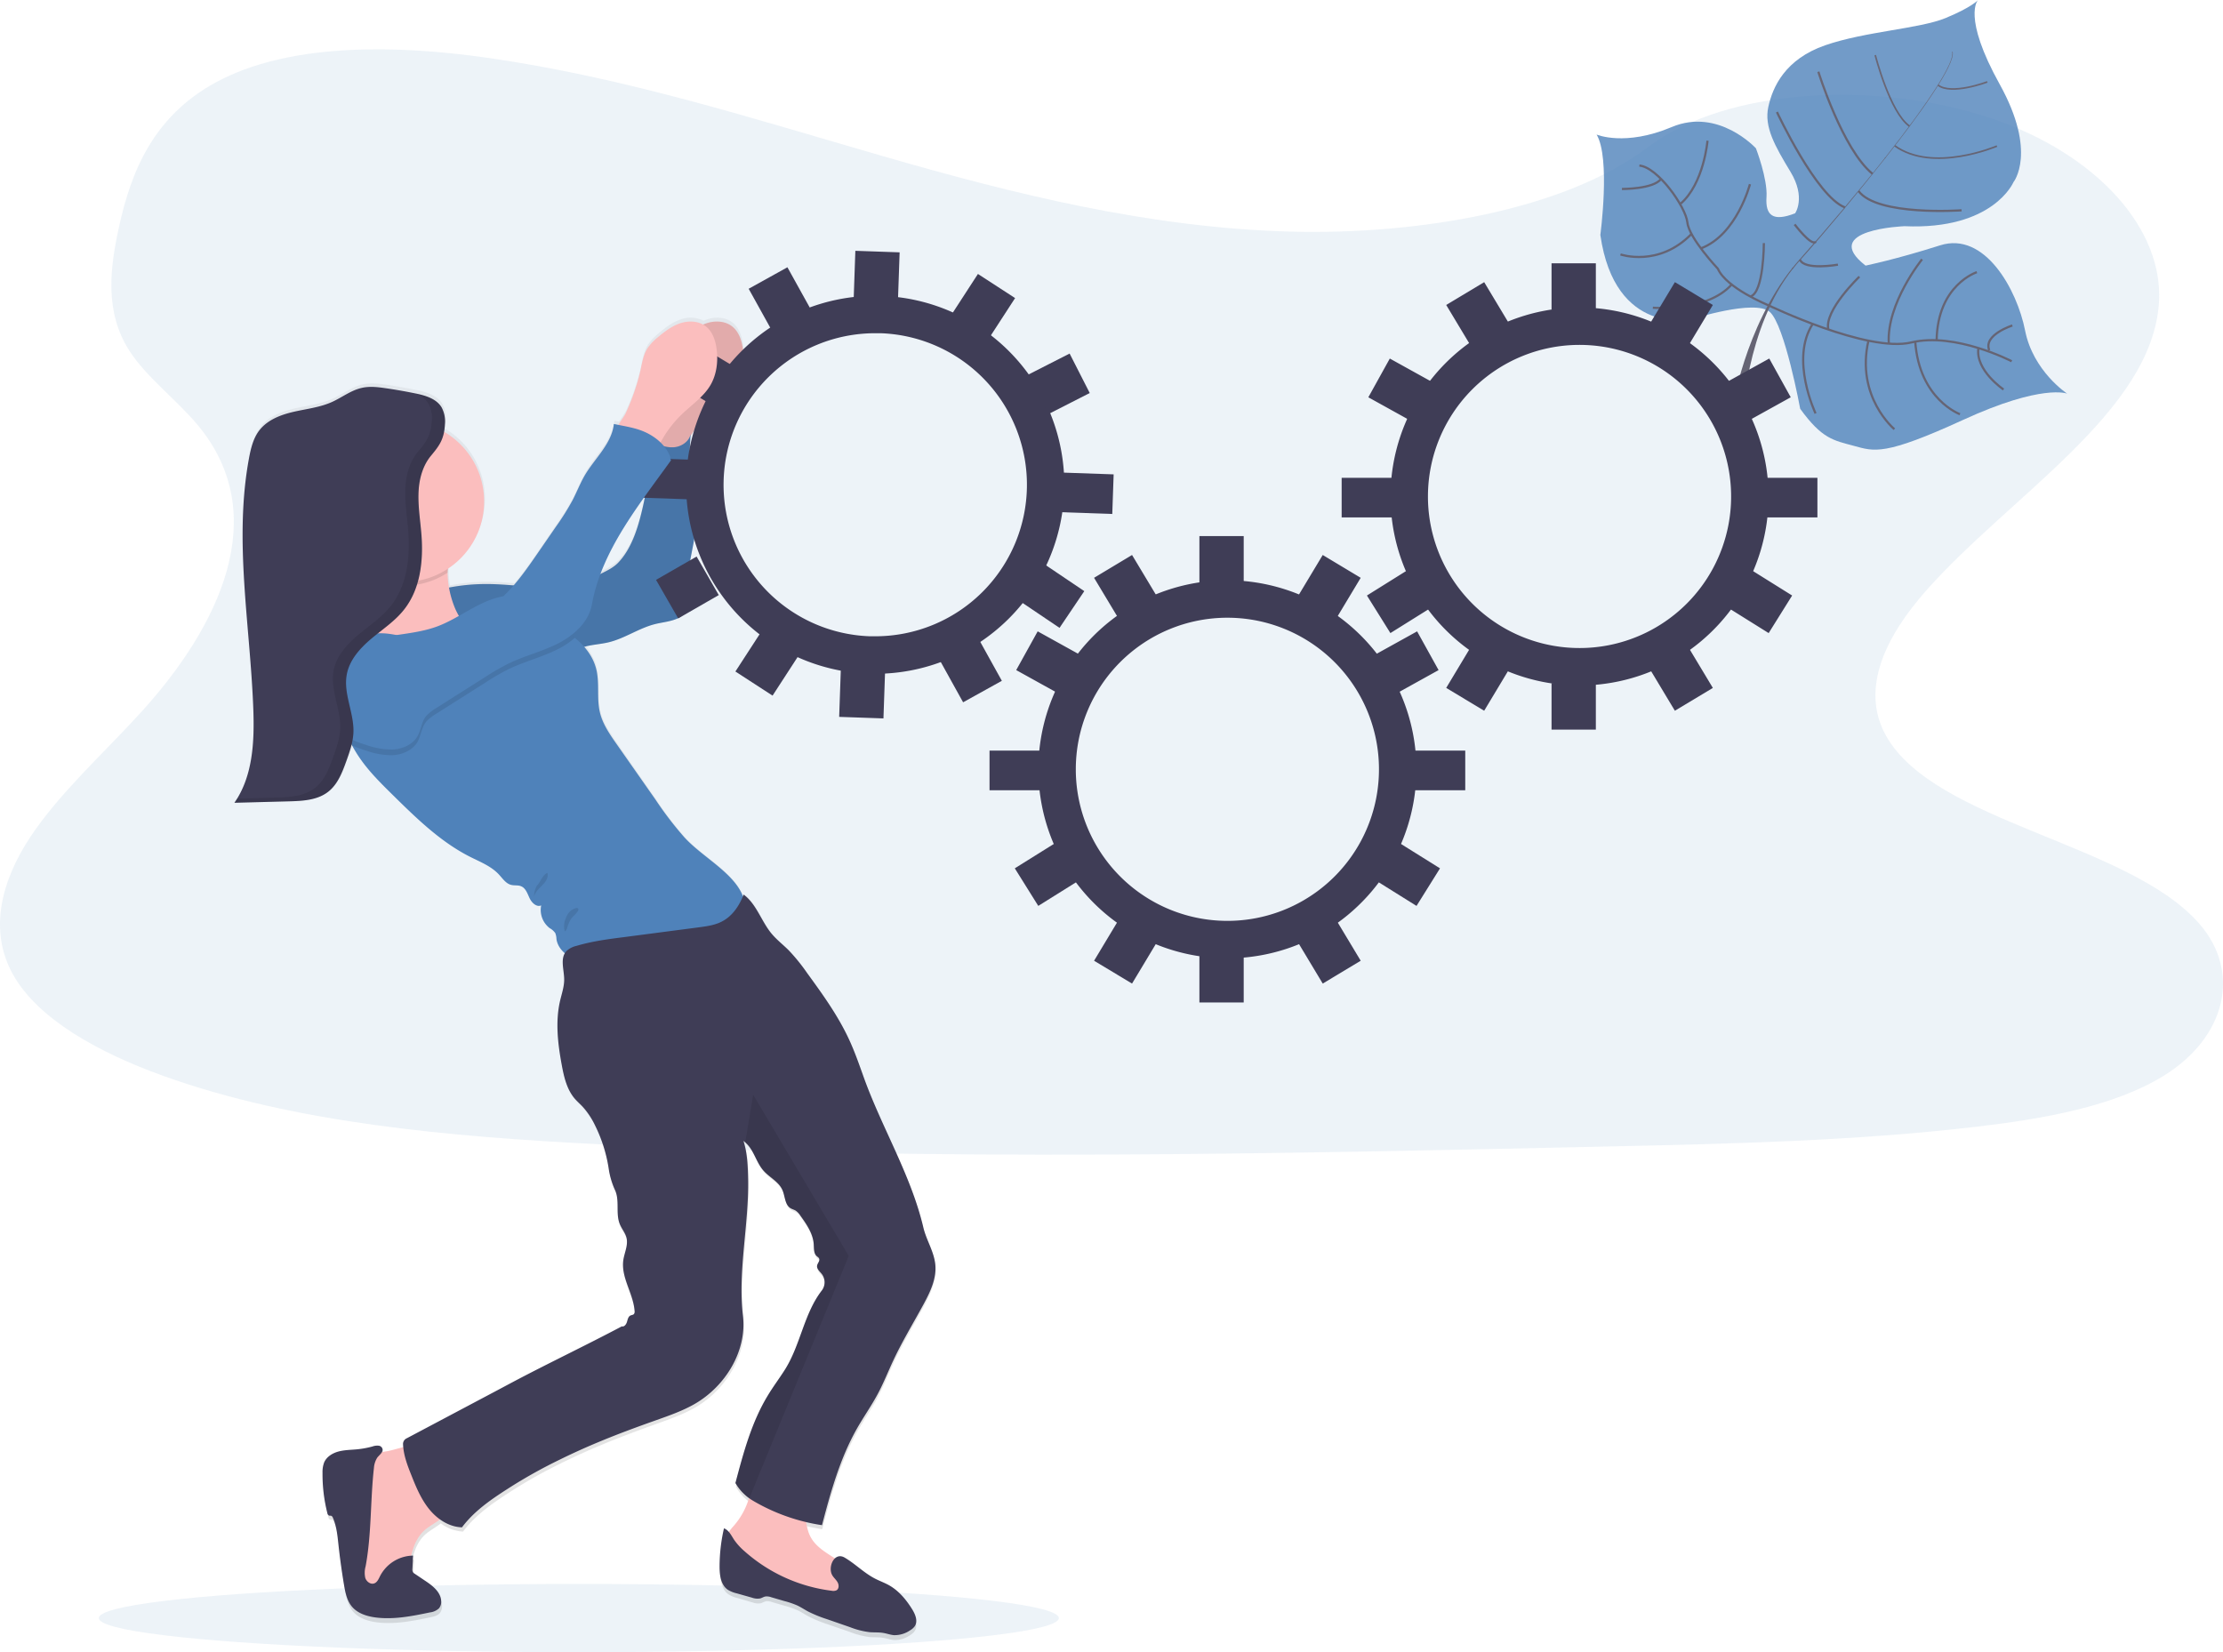 <svg data-name="Layer 1" xmlns="http://www.w3.org/2000/svg" width="1009.54" height="750.39"><defs><linearGradient id="a" x1="361.1" y1="819.7" x2="361.1" y2="219" gradientUnits="userSpaceOnUse"><stop offset="0" stop-color="gray" stop-opacity=".25"/><stop offset=".54" stop-color="gray" stop-opacity=".12"/><stop offset="1" stop-color="gray" stop-opacity=".1"/></linearGradient></defs><path d="M586.55 105.2c-64.72-1.67-126.36-17.19-185.22-34.17S284.17 35.2 221 26.2c-40.63-5.79-87.1-6.61-119.83 9.58C69.66 51.34 59.48 78.2 54.01 103.2c-4.12 18.77-6.54 38.52 4.74 56.09 7.84 12.2 21.74 22.45 31.36 34.14 33.47 40.66 9.81 90.79-26.45 130.49-17 18.62-36.75 36.38-49.88 56.21s-19.2 42.53-7.71 62.76c11.38 20 38.51 35.09 67.9 45.68 59.69 21.51 130 27.66 198.61 31.15 151.83 7.72 304.46 4.37 456.69 1 56.34-1.24 112.92-2.49 168.34-9 30.78-3.59 62.55-9.3 84.9-23.07 28.36-17.48 35.39-47.08 16.38-69-31.88-36.77-120-45.91-142.31-85.37-12.26-21.72.33-45.91 18.16-66.06 38.24-43.21 102.33-81.12 105.7-130.52 2.32-33.92-28.49-67.9-76.13-83.95-49.93-16.82-119.18-14.71-156 13.14-37.95 28.71-104.61 39.75-161.76 38.31z" fill="#4f82ba" opacity=".1"/><g opacity=".8"><path d="M938.77 178.78s-11.28-4.58-47.16 11.88-40.36 14.37-49.65 11.85-14.47-3.11-24.43-16.85c0 0-7-38.07-13.82-44s-35.68 3.37-35.68 3.37-34.62 7.96-41.26-38.33c0 0 4.68-34.88-1.7-45.59 0 0 12.88 5.55 34.12-3.41s38.24 9.66 38.24 9.66 5.36 13.87 4.8 22.13 2.83 11.38 13 7.38c0 0 5-7.08-2.07-18.78s-12.08-20.42-10.11-29.51 7.62-21.68 25.79-28 42.86-7.5 54.71-12.38S898.26.05 898.26.05s-7.29 7.31 9.89 38.27 6.23 44.41 6.23 44.41-9.14 21.78-49.48 20c0 0-38.87 1.42-17.68 17.9 0 0 13.57-2.76 33.87-9.21s34.93 20.17 38.57 38.69 19.11 28.67 19.11 28.67z" fill="#4f82ba"/><path d="M886.53 23.49l.21-.06c1.56 5.91-15.81 29.65-30.66 48.53l-.17-.13c20.94-26.63 31.86-43.8 30.62-48.34z" fill="#444053"/><path d="M856.21 71.44l.09.24c-11.86 15.08-26.78 33.08-38.72 46.41-1.14 1.27-2.27 2.6-3.35 4l-.35-.27c1.1-1.37 2.23-2.71 3.37-4 11.94-13.35 27.11-31.31 38.96-46.38z" fill="#444053"/><path d="M814.17 121.42l.24.4c-21.73 27.13-23.17 69.25-23.22 69.62l-4.58-5.24c.05-.42 5.68-37.47 27.56-64.78z" fill="#444053"/><path d="M913.58 164.07s-25.62-13.32-45.59-8.54-64.92-16.9-64.92-16.9-19.09-7.75-22.93-16.59c0 0-13.09-13.85-13.84-21s-13.53-25.19-21.81-25.84M909.87 176.89s-12.9-8.69-11.4-18.83M890.08 188.12s-18.46-6.7-20.31-33M860.3 194.92s-17.64-14.63-11.78-40.2M824.51 187.77s-11.74-24.63-1.29-40.65M913.88 147.83s-13.35 4.24-10.48 11.26M897.77 123.61s-17.86 5.66-18.28 30.93M872.87 117.78s-16.25 20.06-15.1 38.29M844.41 125.65s-16.15 15.43-14.09 24M834.67 120.2s-15.14 2.71-17.25-2.26M815 101.92s7.65 10.13 9.62 7.86M890.82 95.51s-38.16 2.77-46.79-8.73M806.97 50.88s17.91 38.43 30.91 43.33M825.77 32.57s11 35.35 24.62 46.39" fill="none" stroke="#444053" stroke-miterlimit="10"/><path d="M906.88 66.34s-29 12.45-46.44-.15M851.61 25.03s6.63 26 15.56 32.27M902.5 37.2s-16.31 6.17-22.4 1.44" fill="none" stroke="#444053" stroke-miterlimit="10" stroke-width=".75"/><path d="M801.03 110.41s0 22.65-6.17 24.26M750.61 139.76s24.5 2.1 35.79-10.54M794.71 83.65s-5.92 23-22.27 29.16M735.92 115.56s17.34 6 32.25-9.32M775.44 63.9s-1.64 19.51-12.25 28.64M736.58 85.83s14.39.09 17.76-4.59" fill="none" stroke="#444053" stroke-miterlimit="10"/></g><ellipse cx="262.87" cy="734.89" rx="218" ry="15.5" fill="#4f82ba" opacity=".1"/><path d="M484.39 725.3c3-5.39 6.59-10.47 9.49-15.93 2.65-5 4.72-10.3 7.11-15.44 4.09-8.8 9.13-17.12 13.72-25.68 3-5.61 5.9-11.72 5.32-18.06-.55-6-4.07-11.2-5.43-17-5.54-23.81-18.87-45.67-27-68.7-2.08-5.84-4.1-11.72-6.7-17.36-5-10.85-12-20.6-19-30.27a85.48 85.48 0 0 0-8.4-10.44c-2.51-2.51-5.33-4.72-7.61-7.44-4.7-5.6-6.9-13.66-12.78-18-.1.26-.21.51-.32.77-4.21-10.75-18.33-17.84-26.52-26.75a157.44 157.44 0 0 1-13.13-17.25l-17.83-25.77c-3.07-4.44-6.2-9-7.44-14.29-1.52-6.38-.11-13.18-1.61-19.56a24.67 24.67 0 0 0-5.45-10.36c.17-.05.35-.12.53-.16 3.4-.91 7-1.07 10.37-1.88 7.35-1.75 13.74-6.45 21.06-8.33 3.74-1 7.73-1.2 11.12-3a9.24 9.24 0 0 0 4.3-9.82c-2.37-12.55 4.25-25.27 3.13-38-.3-3.52-1.2-6.95-1.78-10.44-1.35-8.1-1.1-16.4-.62-24.62a52 52 0 0 1 8.15-10.13c4.5-4.34 9.87-8 13-13.43 2.73-4.81 3.39-10.62 2.7-16.12-.49-4-1.85-8.21-5-10.64s-7.67-2.61-11.48-1.34c-.53.17-1.05.38-1.56.6a13.11 13.11 0 0 0-10.34-.6c-3.8 1.26-7.06 3.77-10.12 6.38a23.13 23.13 0 0 0-4.72 5c-1.93 3-2.49 6.7-3.22 10.23a100 100 0 0 1-6.75 19.79c-.54 1.12-2 3.13-3.18 5.05l-2.14-.44c-.93 8.91-8.39 15.45-12.93 23.15-2.21 3.74-3.76 7.83-5.75 11.7a113.41 113.41 0 0 1-7.59 12.17q-4.05 6-8.11 11.89a169 169 0 0 1-11 14.88c-3.67-.3-7.34-.57-11-.63a89.29 89.29 0 0 0-18.31 1.63 51 51 0 0 1-.65-6.41v-.39c0-.52.06-1.14.13-1.81a37 37 0 0 0-1.77-62.6 26.91 26.91 0 0 0 .38-3.4v-2c0-.34 0-.68-.07-1a13.22 13.22 0 0 0-.34-2c-.08-.32-.17-.64-.28-1a9.45 9.45 0 0 0-.83-1.8.86.86 0 0 0-.07-.1c-.13-.21-.26-.42-.41-.62s-.13-.16-.19-.24a4.78 4.78 0 0 0-.34-.42l-.25-.26c-.11-.12-.22-.24-.34-.35l-.28-.25-.35-.31-.32-.24-.36-.27-.35-.23-.36-.23c-.12-.08-.25-.15-.38-.22l-.37-.21-.4-.2-.37-.18-.44-.19-.36-.16-.48-.18-.34-.13-.52-.18-.31-.1-.57-.18-.27-.08-.62-.17-.24-.07-.65-.16-.19-.05-.72-.16h-.12l-1.06-.23q-6.57-1.35-13.22-2.33c-3.63-.54-7.35-1-10.93-.19-4.94 1.1-9.06 4.44-13.68 6.51-5.46 2.46-11.52 3.11-17.34 4.46s-11.81 3.66-15.46 8.43c-2.78 3.64-3.89 8.27-4.72 12.78-6.92 37.64.54 76.25 1.95 114.51.55 14.89-.12 30.81-8.56 43l24.58-.65c1.18 0 2.37-.07 3.57-.14s2.4-.16 3.58-.3a23.68 23.68 0 0 0 8.91-2.67 15.37 15.37 0 0 0 3.47-2.7c3.34-3.44 5.12-8.25 6.75-12.85.55-1.55 1.1-3.12 1.59-4.7.2-.66.39-1.32.56-2l.08-.32.28.13c1 1.88 2.13 3.72 3.33 5.5 4.29 6.32 9.73 11.72 15.13 17.09 10.73 10.65 21.7 21.49 35.15 28.33 4.54 2.29 9.45 4.22 12.91 8 1.7 1.83 3.17 4.18 5.58 4.81 1.5.39 3.15 0 4.58.64 2.1.88 2.87 3.41 3.84 5.49s3.16 4.2 5.24 3.25a10.51 10.51 0 0 0 3.92 10.43 7.66 7.66 0 0 1 2.54 2.28 8.29 8.29 0 0 1 .52 2.68 10.59 10.59 0 0 0 3.79 6.49c-1.95 3.23-.39 7.86-.34 11.89 0 3.38-1.11 6.64-1.87 9.93-2.21 9.65-1 19.75.8 29.48 1 5.37 2.27 10.93 5.77 15.1 1.14 1.35 2.5 2.52 3.7 3.83a35.6 35.6 0 0 1 5.65 8.61 67.5 67.5 0 0 1 6.13 19.64 35.76 35.76 0 0 0 2.9 9.9c2.19 4.78.19 10.66 2.15 15.54.89 2.19 2.53 4.06 3.06 6.35.75 3.33-1 6.66-1.47 10.05-1.14 7.94 4.59 15.31 5.11 23.31a1.84 1.84 0 0 1-.28 1.35c-.39.44-1.06.43-1.59.68-1 .48-1.27 1.83-1.59 2.95s-1.22 2.39-2.33 2.05c-16.43 8.79-33.44 16.91-49.87 25.7l-7.5 4-40.11 21.43a2.9 2.9 0 0 0-1.61 2.62c0 .48.06 1 .1 1.45-2.81.7-5.51 1.54-7.43 1.89-.79.15-1.58.3-2.36.47a2.52 2.52 0 0 0 .36-1 2 2 0 0 0-1.77-2 6.41 6.41 0 0 0-2.89.38 42.15 42.15 0 0 1-7 1.29c-2.81.27-5.67.26-8.39 1s-5.4 2.39-6.5 5a12.13 12.13 0 0 0-.72 4.72 72.25 72.25 0 0 0 2.18 18.34 1.56 1.56 0 0 0 .73 1.17c.35.14.77 0 1.12.16a1.5 1.5 0 0 1 .65.82c1.68 3.82 2.07 8.08 2.52 12.24q1 9.25 2.53 18.45c.6 3.58 1.34 7.32 3.67 10.08 2.56 3 6.61 4.33 10.52 4.86 8.25 1.11 16.58-.56 24.72-2.27 1.52-.32 3.15-.71 4.17-1.89a4.71 4.71 0 0 0 1-3.33c-.19-4.11-3.93-7-7.33-9.31l-4.64-3.21a2 2 0 0 1-1-2.26l.3-6.07h-.9c1-4.28 2.61-8.39 5.76-11.33 2.17-2 5-3.4 7.27-5.22a18 18 0 0 0 10.11 3.71c6-8.08 14.45-13.58 22.9-19a224 224 0 0 1 21.25-11.86q8.86-4.38 18-8.21c8.6-3.62 17.36-6.85 26.13-10 5.85-2.1 11.75-4.17 17.14-7.27 14-8.09 23.89-24.24 22-40.41-2.38-20.4 2.71-41.66 2.37-62.2-.1-6-.32-12-2.14-17.75a9.48 9.48 0 0 1 1.19 1c3.64 3.4 4.52 8.8 8 12.68 2.71 3.05 6.83 5 8.47 8.72 1.25 2.85 1.07 6.7 3.68 8.34.74.47 1.62.67 2.36 1.13a7.9 7.9 0 0 1 2.19 2.37c2.77 3.95 5.64 8.18 5.94 13 .13 1.91-.05 4.12 1.35 5.41.4.37.91.64 1.12 1.14.44 1-.72 2.06-.92 3.17-.29 1.54 1.23 2.71 2.17 4a6.29 6.29 0 0 1 0 7.41c-8.2 10.65-9.68 25-16.85 36.39-2.48 3.93-5.24 7.65-7.64 11.63-7.38 12.22-11.11 26.26-14.73 40.09a22.15 22.15 0 0 0 6.15 6.86 34 34 0 0 1-6.85 12.65 31.84 31.84 0 0 0-2.26 2.83 5.5 5.5 0 0 0-2.23-1.68 79.23 79.23 0 0 0-2 17.5c0 3.88.53 8.31 3.68 10.55a13.05 13.05 0 0 0 4.09 1.69l6.86 2a7.17 7.17 0 0 0 3.79.37c.81-.23 1.53-.73 2.36-.89a5.79 5.79 0 0 1 2.66.35l5.93 1.73a39.2 39.2 0 0 1 5.86 2.07c1.69.81 3.25 1.86 4.91 2.76a59.33 59.33 0 0 0 8.57 3.52l10.22 3.52a37.19 37.19 0 0 0 8.86 2.3c2.1.18 4.23 0 6.3.36 1.58.27 3.11.84 4.7 1a12.32 12.32 0 0 0 7.4-2.2 6.61 6.61 0 0 0 2.14-1.93c1.5-2.34.21-5.43-1.25-7.79-2.71-4.38-6.1-8.48-10.57-11-1.81-1-3.77-1.74-5.64-2.66-5.32-2.6-9.33-6.94-14.36-9.91a3.41 3.41 0 0 0-4.31.29c-4.18-2.71-8.7-5.36-11-9.77a22 22 0 0 1-2-6.75c2.35.56 4.72 1 7.11 1.39 3.89-15.08 8.14-30.43 15.75-44.03zm-96.07-426.49c-.2 1.13-.42 2.25-.66 3.37-2 9.39-4.86 19.91-11.4 26.9a25 25 0 0 1-7.38 4.87l-.73.36c4.71-12.58 12.21-24.24 20.17-35.5z" transform="translate(-95.23 -74.8)" fill="url(#a)"/><path d="M302.77 168.31c.74-3.49 1.3-7.15 3.23-10.16a23.21 23.21 0 0 1 4.73-5c3.06-2.59 6.33-5.08 10.14-6.34s8.29-1.09 11.49 1.33 4.55 6.59 5.05 10.57c.68 5.47 0 11.23-2.71 16-3.1 5.41-8.48 9-13 13.34a51.62 51.62 0 0 0-8.47 10.56 30.09 30.09 0 0 1-3.86 5.64 7.33 7.33 0 0 1-6.13 2.45c-1.93-.31-3.5-1.65-5-2.93-1.85-1.62-6.83-4.51-7-7.08-.12-2.08 3.77-6.8 4.72-8.75a98.52 98.52 0 0 0 6.81-19.63z" fill="#fbbebe"/><path d="M302.77 168.31c.74-3.49 1.3-7.15 3.23-10.16a23.21 23.21 0 0 1 4.73-5c3.06-2.59 6.33-5.08 10.14-6.34s8.29-1.09 11.49 1.33 4.55 6.59 5.05 10.57c.68 5.47 0 11.23-2.71 16-3.1 5.41-8.48 9-13 13.34a51.62 51.62 0 0 0-8.47 10.56 30.09 30.09 0 0 1-3.86 5.64 7.33 7.33 0 0 1-6.13 2.45c-1.93-.31-3.5-1.65-5-2.93-1.85-1.62-6.83-4.51-7-7.08-.12-2.08 3.77-6.8 4.72-8.75a98.52 98.52 0 0 0 6.81-19.63z" opacity=".1"/><path d="M197.77 268.26a89.71 89.71 0 0 1 24.57-3c13.83.2 28.07 3.55 41.24-.69a71.54 71.54 0 0 0 9.89-4.29c2.65-1.32 5.35-2.68 7.38-4.84 6.55-6.94 9.37-17.39 11.42-26.72s2.58-18.91 3.11-28.44c3.41 1.59 7 3.16 10.78 2.84s7.55-3.2 7.53-7c-.56 8.83-1 17.77.49 26.49.58 3.46 1.48 6.87 1.79 10.37 1.12 12.64-5.51 25.27-3.14 37.74a9.15 9.15 0 0 1-4.3 9.75c-3.4 1.83-7.4 2.06-11.14 3-7.33 1.87-13.73 6.53-21.09 8.27-3.43.81-7 1-10.38 1.87-4.86 1.28-9.27 4.06-14.22 4.94-3.71.66-7.53.21-11.28.53-3.26.27-6.46 1.13-9.73 1.21-8 .2-15.57-4.33-20.89-10.34s-8.69-14.41-12.03-21.69z" fill="#4f82ba"/><path d="M197.77 268.26a89.71 89.71 0 0 1 24.57-3c13.83.2 28.07 3.55 41.24-.69a71.54 71.54 0 0 0 9.89-4.29c2.65-1.32 5.35-2.68 7.38-4.84 6.55-6.94 9.37-17.39 11.42-26.72s2.58-18.91 3.11-28.44c3.41 1.59 7 3.16 10.78 2.84s7.55-3.2 7.53-7c-.56 8.83-1 17.77.49 26.49.58 3.46 1.48 6.87 1.79 10.37 1.12 12.64-5.51 25.27-3.14 37.74a9.15 9.15 0 0 1-4.3 9.75c-3.4 1.83-7.4 2.06-11.14 3-7.33 1.87-13.73 6.53-21.09 8.27-3.43.81-7 1-10.38 1.87-4.86 1.28-9.27 4.06-14.22 4.94-3.71.66-7.53.21-11.28.53-3.26.27-6.46 1.13-9.73 1.21-8 .2-15.57-4.33-20.89-10.34s-8.69-14.41-12.03-21.69z" opacity=".1"/><path d="M557.4 280.55a68.84 68.84 0 1 1-68.84 68.83 68.84 68.84 0 0 1 68.84-68.83m0-17a85.84 85.84 0 1 0 85.84 85.83 85.93 85.93 0 0 0-85.84-85.83z" fill="#3f3d56"/><path fill="#3f3d56" d="M544.69 243.47h20.12v21.18h-20.12zM600.697 252.061l17.246 10.363-10.908 18.155-17.246-10.363zM643.557 286.744l9.754 17.598-18.524 10.268-9.754-17.598zM653.955 394.376l-10.662 17.063-17.962-11.224 10.662-17.063zM489.774 297.006l-9.755 17.597-18.524-10.268 9.754-17.597zM478.815 383.145l10.662 17.062-17.961 11.224-10.662-17.063zM525.007 270.215l-17.246 10.362-10.909-18.155L514.1 252.06zM544.69 434.11h20.12v21.18h-20.12zM589.791 428.549l17.247-10.363 10.908 18.155-17.246 10.363zM514.101 446.705l-17.246-10.362 10.909-18.155 17.246 10.362zM449.38 340.91h24.36v18h-24.36zM665.42 358.91h-24.36v-18h24.36zM717.32 156.64a68.84 68.84 0 1 1-68.84 68.83 68.84 68.84 0 0 1 68.84-68.83m0-17a85.84 85.84 0 1 0 85.84 85.83 85.93 85.93 0 0 0-85.84-85.83z"/><path fill="#3f3d56" d="M704.61 119.57h20.12v21.18h-20.12zM760.624 128.145l17.246 10.362-10.909 18.155-17.246-10.363zM803.482 162.83l9.754 17.598-18.524 10.268-9.755-17.597zM813.872 270.468l-10.662 17.063-17.962-11.224 10.662-17.063zM649.687 173.108l-9.754 17.597-18.525-10.268 9.755-17.598zM638.732 259.242l10.662 17.063-17.962 11.224-10.662-17.063zM684.927 146.301l-17.246 10.363-10.909-18.155 17.247-10.363zM704.61 310.2h20.12v21.18h-20.12zM749.711 304.642l17.246-10.362 10.909 18.155-17.246 10.362zM674.015 322.792l-17.246-10.363 10.908-18.155 17.246 10.363zM609.29 217h24.36v18h-24.36zM825.35 235h-24.36v-18h24.36zM397.44 151.34h2.43a68.84 68.84 0 0 1-2.34 137.64h-2.44a68.84 68.84 0 0 1 2.35-137.64m0-17a85.84 85.84 0 0 0-2.94 171.63c1 0 2 .05 3 .05a85.84 85.84 0 0 0 2.93-171.63c-1 0-2-.05-3-.05z"/><path fill="#3f3d56" d="M388.444 113.909l20.108.699-.736 21.167-20.107-.699zM444.112 124.425l16.876 10.955-11.533 17.765-16.876-10.955zM485.748 160.574l9.137 17.925-18.87 9.619-9.137-17.925zM492.415 268.474l-11.248 16.682-17.56-11.84 11.247-16.683zM331.698 165.482l-10.36 17.248-18.157-10.906 10.36-17.248zM316.355 252.766l10.06 17.504-18.427 10.59-10.06-17.504zM367.864 139.915l-17.595 9.757-10.272-18.522 17.596-9.758zM381.833 304.415l20.107.698-.735 21.167-20.108-.698zM427.11 300.439l17.596-9.757 10.271 18.522-17.596 9.758zM350.848 315.933l-16.876-10.955 11.532-17.765 16.876 10.955zM289.815 207.969l24.345.846-.625 17.989-24.346-.846zM505.122 233.433l-24.345-.846.625-17.99 24.345.847z"/><path d="M175.77 659.11a20.66 20.66 0 0 0-7.09 2.21c-3 1.83-4.85 5.06-6.17 8.32-3.31 8.18-4 17.16-4.14 26-.12 7.12.12 14.41 2.67 21.05a13.3 13.3 0 0 0 3.53 5.51 12.56 12.56 0 0 0 4.83 2.34c3.8 1 8.21 1 11.32-1.4 3.46-2.71 4.33-7.48 5.06-11.81 1-5.84 2.39-12 6.73-16.07 3.22-3 7.83-4.5 10.17-8.22 2.79-4.42 1.32-10.19-.46-15.11-1.55-4.26-3.82-12.91-8.28-15.09s-13.53 1.43-18.17 2.27zM340.24 680.06a33.45 33.45 0 0 1-7 12.91c-2 2.28-4.45 5.05-3.4 7.88a7.05 7.05 0 0 0 1.86 2.49c14.66 14.35 35.17 21.33 55.52 23.87a1.91 1.91 0 0 0 1 0c.6-.27.74-1 .82-1.67a21.13 21.13 0 0 0 0-6.4c-1-5-5.35-8.47-9.61-11.21s-8.92-5.4-11.3-9.87c-3-5.56-1.71-12.8-5.24-18-2.86-4.23-8.17-6-13.21-6.83-1.75-.27-5.47-2.19-7-1.3-1.56.9-1.91 6.39-2.44 8.13z" fill="#fbbebe"/><path d="M173.77 658.59a2 2 0 0 0-1.77-2 6.4 6.4 0 0 0-2.89.37 42.25 42.25 0 0 1-7 1.28c-2.81.27-5.68.26-8.41 1s-5.4 2.37-6.51 5a12.39 12.39 0 0 0-.72 4.69 71.64 71.64 0 0 0 2.18 18.21 1.58 1.58 0 0 0 .74 1.17c.35.14.77 0 1.12.16a1.48 1.48 0 0 1 .65.81c1.69 3.8 2.08 8 2.53 12.16q1 9.19 2.53 18.32c.6 3.55 1.34 7.28 3.68 10 2.56 3 6.62 4.29 10.53 4.82 8.26 1.1 16.6-.56 24.76-2.26a7.22 7.22 0 0 0 4.17-1.87 4.66 4.66 0 0 0 1-3.31c-.19-4.08-3.94-7-7.34-9.24l-4.68-3.15a2.43 2.43 0 0 1-.82-.74 2.64 2.64 0 0 1-.23-1.5l.3-6a17.18 17.18 0 0 0-15 9.31c-.65 1.29-1.26 2.8-2.61 3.3-1.67.63-3.53-.78-4.09-2.47a10.76 10.76 0 0 1 .15-5.28c2.74-14.68 2.1-29.77 3.77-44.61a10.16 10.16 0 0 1 1.49-4.7c.81-1.12 2.32-2.1 2.47-3.47zM378.01 715.51c.69 1.14 1.76 2 2.4 3.18s.63 2.9-.52 3.57a3.52 3.52 0 0 1-2.16.22 73.1 73.1 0 0 1-39.53-17.88 27.71 27.71 0 0 1-4.84-5.31c-1.29-2-2.38-4.35-4.58-5.17a78.17 78.17 0 0 0-2 17.38c0 3.85.53 8.25 3.68 10.48a13.17 13.17 0 0 0 4.1 1.67l6.87 1.94a7.31 7.31 0 0 0 3.8.37c.81-.22 1.53-.73 2.36-.88a5.84 5.84 0 0 1 2.67.34l5.93 1.73a39.24 39.24 0 0 1 5.87 2c1.69.8 3.26 1.85 4.91 2.74a58.76 58.76 0 0 0 8.59 3.49L386 739a36.83 36.83 0 0 0 8.88 2.28c2.1.18 4.23 0 6.31.36 1.58.27 3.11.84 4.71 1a12.45 12.45 0 0 0 7.4-2.19 6.69 6.69 0 0 0 2.15-1.91c1.5-2.33.21-5.4-1.26-7.75-2.71-4.34-6.1-8.41-10.58-10.89-1.82-1-3.78-1.74-5.65-2.65-5.32-2.58-9.35-6.89-14.38-9.84-4.75-2.76-7.81 4.43-5.57 8.1z" fill="#3f3d56"/><path d="M231.38 295.2a43.25 43.25 0 0 1-18.46 7.18 74.46 74.46 0 0 1-10.45.56 265.8 265.8 0 0 1-43.46-3.63c5.72-6.3 11.5-13 13.66-21.26a34.92 34.92 0 0 0 .65-13.32 99.7 99.7 0 0 0-4.06-16.77 116.2 116.2 0 0 0 18.37-.47c3.48-.35 12-3.52 15-1.12 2.81 2.23.69 10.12.64 13.76v.39a44.28 44.28 0 0 0 3.51 16.06c4.4 9.84 13.81 17.92 24.6 18.62z" fill="#fbbebe"/><path d="M203.31 260.08a36.68 36.68 0 0 1-30 4.6 99.7 99.7 0 0 0-4.06-16.77 116.2 116.2 0 0 0 18.37-.47c3.48-.35 12-3.52 15-1.12 2.86 2.23.74 10.12.69 13.76z" opacity=".1"/><circle cx="183.27" cy="227.74" r="36.6" fill="#fbbebe"/><path d="M338.56 412.94a17 17 0 0 1-8.25 14.69 32.6 32.6 0 0 1-9 3.15c-16.74 4-33.89 7.29-51.08 6.31-3.72-.21-7.5-.65-10.84-2.28s-6.19-4.68-6.69-8.36a7.92 7.92 0 0 0-.53-2.66 7.5 7.5 0 0 0-2.54-2.26 10.41 10.41 0 0 1-3.86-10.33c-2.09.93-4.27-1.17-5.25-3.24s-1.75-4.57-3.85-5.44c-1.43-.61-3.08-.25-4.59-.64-2.41-.62-3.88-3-5.58-4.78-3.47-3.71-8.39-5.63-12.93-7.91-13.47-6.79-24.45-17.55-35.2-28.13-5.41-5.33-10.86-10.7-15.15-17-1.21-1.77-2.3-3.59-3.33-5.46a153.52 153.52 0 0 1-8.44-19.31c-1.36-3.54-2.74-7.28-2.18-11 .05-.34.12-.68.2-1a21.05 21.05 0 0 1 3.32-6.71c3.72-5.47 8.6-10.65 15-12.33s12.79.35 19.29 1.73a49.15 49.15 0 0 0 6.55 1c6.89.49 13.71-1.36 20.37-3.2l7.26-2c3.64-1 5.46-5.4 9.14-6.17a12.83 12.83 0 0 1 4.93.25c7.47 1.42 15 3.25 21.57 7.05a35.54 35.54 0 0 1 4.19 2.85c4.68 3.7 8.38 8.63 9.74 14.39 1.5 6.33.09 13.09 1.61 19.42 1.24 5.23 4.38 9.79 7.46 14.2l17.87 25.52a158.57 158.57 0 0 0 13.15 17.14c9.58 10.43 27.4 18.32 27.64 32.51z" fill="#4f82ba"/><path d="M290.84 168.31c.74-3.49 1.29-7.15 3.22-10.16a23.21 23.21 0 0 1 4.73-5c3.07-2.59 6.33-5.08 10.14-6.34s8.29-1.09 11.49 1.33 4.55 6.59 5.05 10.57c.68 5.47 0 11.23-2.71 16-3.1 5.41-8.48 9-13 13.34a52 52 0 0 0-8.47 10.56 30.09 30.09 0 0 1-3.86 5.64 7.33 7.33 0 0 1-6.13 2.45c-1.92-.31-3.5-1.65-5-2.93-1.85-1.62-6.84-4.51-7-7.08-.12-2.08 3.77-6.8 4.72-8.75a99.19 99.19 0 0 0 6.82-19.63z" fill="#fbbebe"/><path d="M419.47 592.27c-4.6 8.49-9.64 16.76-13.74 25.5-2.39 5.11-4.46 10.37-7.12 15.34-2.9 5.42-6.47 10.46-9.5 15.82-7.63 13.51-11.88 28.75-15.81 43.76a87.17 87.17 0 0 1-31.16-11c-.65-.38-1.27-.78-1.87-1.21a22.24 22.24 0 0 1-6.29-6.93c3.63-13.73 7.36-27.69 14.75-39.82 2.41-4 5.17-7.65 7.65-11.55 7.19-11.3 8.67-25.56 16.88-36.14a6.21 6.21 0 0 0 0-7.36c-.95-1.23-2.46-2.4-2.18-3.92.21-1.11 1.37-2.11.92-3.15-.21-.5-.72-.77-1.12-1.13-1.4-1.29-1.22-3.49-1.34-5.38-.31-4.79-3.18-9-6-12.91a8 8 0 0 0-2.19-2.36c-.74-.45-1.62-.65-2.36-1.11-2.62-1.64-2.43-5.46-3.69-8.29-1.64-3.73-5.77-5.63-8.48-8.66-3.45-3.85-4.33-9.22-8-12.59a10 10 0 0 0-1.19-1c1.82 5.65 2 11.68 2.13 17.63.35 20.39-4.75 41.5-2.36 61.76 1.88 16.07-8 32.11-22.05 40.14-5.4 3.08-11.3 5.14-17.16 7.23-8.79 3.11-17.55 6.32-26.17 9.92q-9.14 3.78-18 8.15a227.43 227.43 0 0 0-21.29 11.78c-8.46 5.38-16.92 10.85-22.93 18.88-5.81-.16-11.13-3.65-14.81-8.15s-6-10-8.11-15.36c-1.87-4.65-3.71-9.45-3.85-14.46a2.86 2.86 0 0 1 1.74-2.5l40.17-21.29 7.51-4c16.45-8.73 33.49-16.8 49.94-25.52 1.11.33 2-.93 2.33-2s.56-2.45 1.6-2.93c.52-.25 1.2-.24 1.59-.68a1.9 1.9 0 0 0 .28-1.33c-.53-8-6.27-15.27-5.12-23.16.49-3.36 2.22-6.67 1.47-10-.53-2.29-2.17-4.14-3.06-6.31-2-4.85 0-10.69-2.16-15.44a35.7 35.7 0 0 1-2.9-9.84 66.83 66.83 0 0 0-6.14-19.5 35.55 35.55 0 0 0-5.65-8.55c-1.21-1.3-2.57-2.46-3.72-3.81-3.49-4.14-4.78-9.66-5.77-15-1.8-9.67-3-19.7-.8-29.28.76-3.27 1.92-6.51 1.87-9.86-.05-4.43-2-9.6 1.08-12.8a9.94 9.94 0 0 1 4.5-2.31c7.08-2.11 14.45-3.07 21.78-4l33.55-4.39c3.84-.51 7.77-1 11.16-2.91 4.55-2.51 7.57-7.16 9.42-12 5.89 4.3 8.09 12.31 12.79 17.86 2.29 2.71 5.12 4.9 7.63 7.39a85.62 85.62 0 0 1 8.41 10.37c7 9.61 14 19.29 19 30.07 2.61 5.6 4.63 11.44 6.71 17.25 8.19 22.87 21.54 44.58 27.08 68.22 1.36 5.78 4.89 11 5.44 16.91.62 6.27-2.28 12.33-5.29 17.91z" fill="#3f3d56"/><path d="M243.77 402.33a10.3 10.3 0 0 0-1.24 4.95c.75-3.7 5.84-5.75 6.17-9.41.15-1.69-.16-1.61-1.2-.72-1.58 1.37-2.27 3.73-3.73 5.18zM259.28 413.57a7.63 7.63 0 0 0-2.32 3.43 8.7 8.7 0 0 0-.47 6c.75-.35 1-1.27 1.23-2.07a14.44 14.44 0 0 1 1.59-3.54c.6-1 3.37-3.23 3.36-4.28-.03-1.61-2.65-.11-3.39.46zM261.07 289.69a37.74 37.74 0 0 1-7.72 5.14c-7.25 3.67-15.28 5.61-22.58 9.17a111.8 111.8 0 0 0-10.48 6.11l-21.7 13.75a23.27 23.27 0 0 0-4.78 3.63c-2.61 2.78-2.6 7.67-5 10.65s-6.54 4.66-10.53 4.86a34.21 34.21 0 0 1-11.73-2 60.9 60.9 0 0 1-6.7-2.44 31.57 31.57 0 0 1-6.44-3.68c-3.87-2.92-7-7.17-7.58-12a23.7 23.7 0 0 1 1.29-9.78 37.53 37.53 0 0 1 2.31-5.93 23.86 23.86 0 0 1 1.84-3.12c5-7.06 13.77-10.37 22.26-12 4.46-.87 9-1.4 13.51-2.16a49.15 49.15 0 0 0 6.55 1c6.89.49 13.71-1.36 20.37-3.2l7.26-2c3.64-1 5.46-5.4 9.14-6.17a12.83 12.83 0 0 1 4.93.25c7.47 1.42 15 3.25 21.57 7.05a35.54 35.54 0 0 1 4.21 2.87z" opacity=".1"/><path d="M278.77 192.55c-.93 8.85-8.4 15.35-13 23-2.21 3.71-3.76 7.78-5.75 11.62a115.18 115.18 0 0 1-7.6 12.1l-8.13 11.8c-4.78 6.94-9.61 13.94-15.72 19.75-10.65 1.81-19.58 9.72-29.68 13.56-8.08 3.07-16.89 3.49-25.37 5.14s-17.27 5-22.25 12a31.41 31.41 0 0 0-4.16 9 23.32 23.32 0 0 0-1.28 9.77c.61 4.82 3.7 9.06 7.57 12s8.5 4.68 13.14 6.12a34.45 34.45 0 0 0 11.73 2c4-.2 8.06-1.74 10.54-4.86s2.36-7.87 5-10.65a23.34 23.34 0 0 1 4.79-3.63l21.7-13.75a111.8 111.8 0 0 1 10.47-6.07c7.3-3.57 15.33-5.5 22.58-9.17s14-9.73 15.45-17.73c4.42-24.58 21.43-45.3 36-65.6-.48-.1-.33-1.19-.51-1.65-1.86-4.82-6-8.45-10.66-10.74s-9.86-2.93-14.86-4.01z" fill="#4f82ba"/><path d="M202.05 192.73a13.56 13.56 0 0 0-1.51-7.72c-2.41-4-7.46-5.41-12-6.35q-6.59-1.35-13.24-2.32c-3.64-.53-7.37-1-10.95-.18-5 1.09-9.07 4.4-13.7 6.46-5.47 2.44-11.53 3.08-17.37 4.43s-11.82 3.64-15.48 8.38c-2.78 3.6-3.89 8.2-4.72 12.68-6.93 37.39.53 75.74 1.95 113.74.55 14.79-.12 30.6-8.57 42.75l24.61-.65c6.3-.16 13.07-.49 18-4.38 4.36-3.42 6.42-8.93 8.29-14.15 1.47-4.11 2.95-8.3 3.14-12.66.39-8.93-4.68-17.7-3-26.49 1.23-6.56 6-11.86 11.11-16.17s10.79-8 14.92-13.28c7.38-9.33 8.79-22.08 7.87-33.93-.55-7.05-1.81-14.1-1.2-21.15.46-5.27 2.13-10.71 5.58-14.82 3.88-4.66 5.93-7.58 6.27-14.19z" fill="#3f3d56"/><path d="M200.54 185.01c-2.37-3.94-7.29-5.36-11.8-6.3a11.63 11.63 0 0 1 5.84 4.6 13.48 13.48 0 0 1 1.51 7.72c-.34 6.6-2.39 9.52-6.31 14.19-3.45 4.11-5.12 9.54-5.58 14.82-.61 7.05.65 14.1 1.2 21.15.92 11.85-.49 24.6-7.86 33.93-4.14 5.24-9.82 9-14.92 13.28s-9.89 9.61-11.12 16.17c-1.65 8.79 3.42 17.56 3 26.49-.19 4.36-1.68 8.55-3.15 12.66-1.86 5.22-3.93 10.72-8.29 14.14-5 3.89-11.73 4.23-18 4.39l-17.43.46c-.39.64-.79 1.28-1.22 1.89l24.61-.65c6.3-.16 13.07-.49 18-4.38 4.36-3.42 6.42-8.93 8.29-14.15 1.47-4.11 2.95-8.3 3.14-12.66.39-8.93-4.68-17.7-3-26.49 1.23-6.56 6-11.86 11.11-16.17s10.79-8 14.92-13.28c7.38-9.33 8.79-22.08 7.87-33.93-.55-7.05-1.81-14.1-1.2-21.15.46-5.27 2.13-10.71 5.58-14.82 3.92-4.66 6-7.58 6.31-14.19a13.56 13.56 0 0 0-1.5-7.72zM385.44 570.38l-45.17 110.15a22.24 22.24 0 0 1-6.29-6.93c3.63-13.73 7.36-27.69 14.75-39.82 2.41-4 5.17-7.65 7.65-11.55 7.19-11.3 8.67-25.56 16.88-36.14a6.21 6.21 0 0 0 0-7.36c-.95-1.23-2.46-2.4-2.18-3.92.21-1.11 1.37-2.11.92-3.15-.21-.5-.72-.77-1.12-1.13-1.4-1.29-1.22-3.49-1.34-5.38-.31-4.79-3.18-9-6-12.91a8 8 0 0 0-2.19-2.36c-.74-.45-1.62-.65-2.36-1.11-2.62-1.64-2.43-5.46-3.69-8.29-1.64-3.73-5.77-5.63-8.48-8.66-3.45-3.85-4.33-9.22-8-12.59l-.31-.78 3.52-21.25z" opacity=".1"/></svg>
